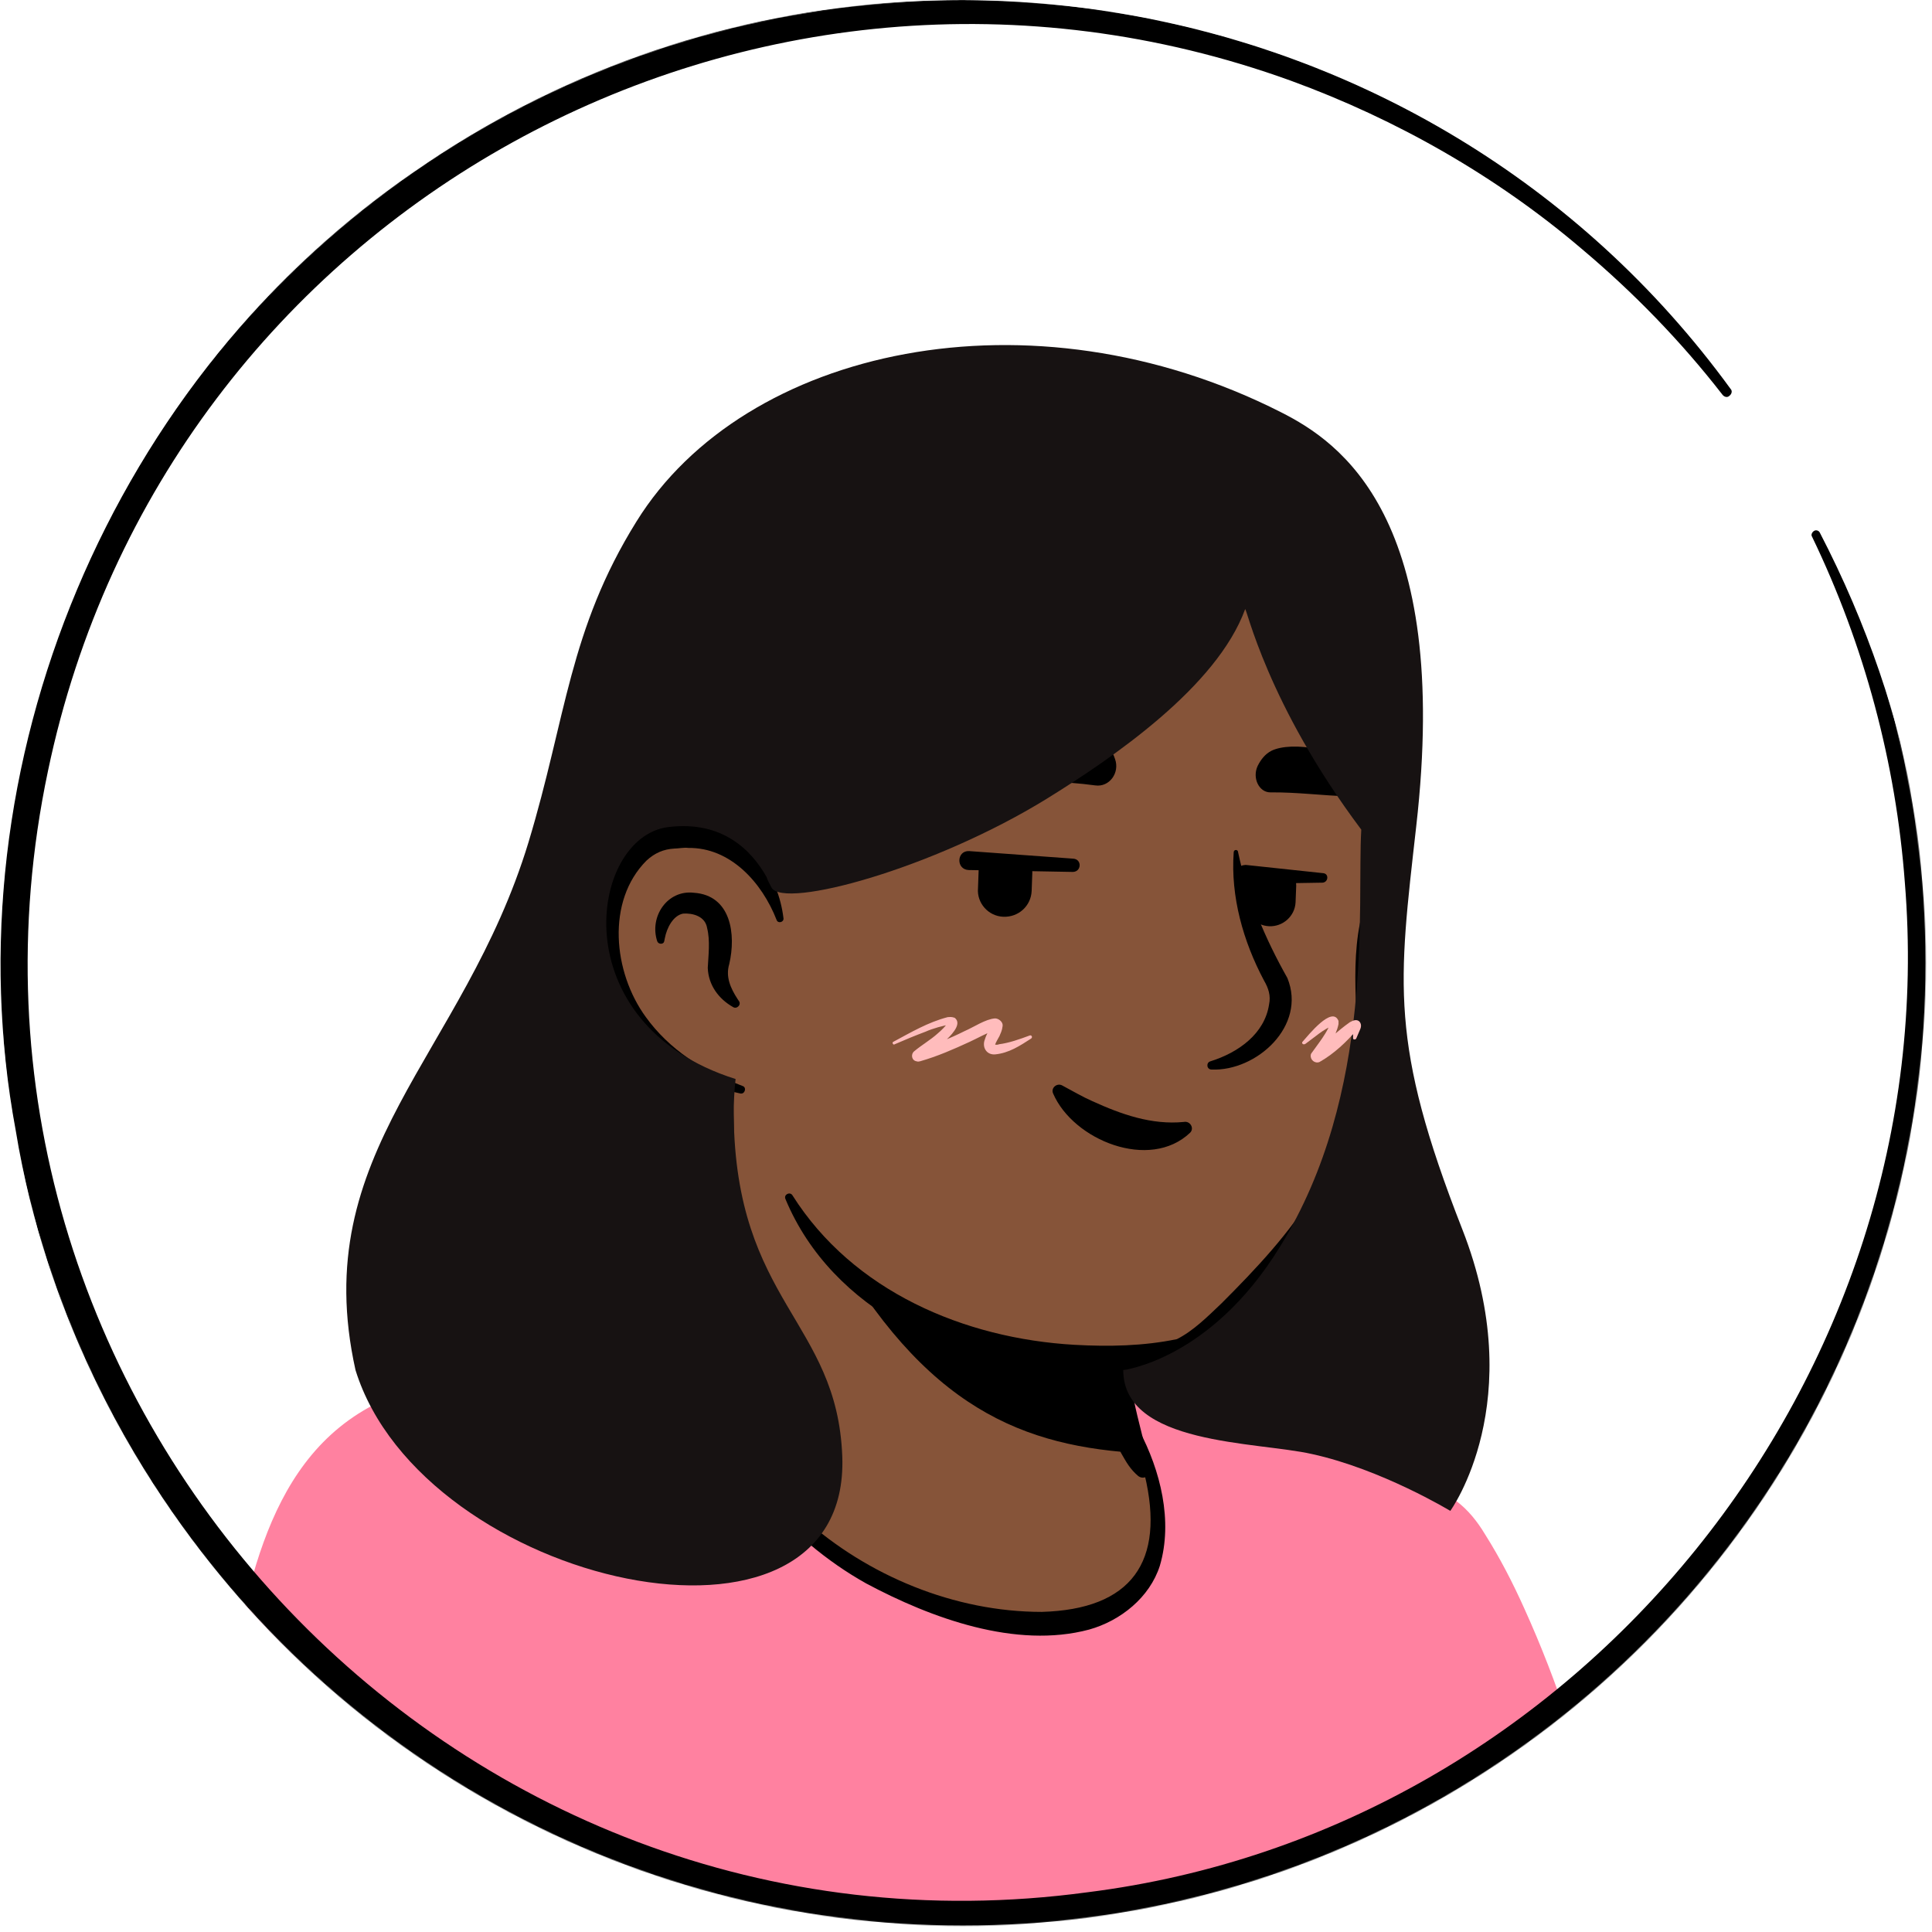 <?xml version="1.0" standalone="no"?>
<!DOCTYPE svg PUBLIC "-//W3C//DTD SVG 1.1//EN" "http://www.w3.org/Graphics/SVG/1.1/DTD/svg11.dtd">
<svg xmlns="http://www.w3.org/2000/svg" width="2298" height="2298" viewBox="0 0 2298 2298" fill="none">
<mask id="mask0_2610_1382" style="mask-type:alpha" maskUnits="userSpaceOnUse" x="0" y="0" width="2291" height="2291">
<circle cx="1145.23" cy="1145.23" r="1145.23" fill="#D9D9D9"/>
</mask>
<g mask="url(#mask0_2610_1382)">
<path d="M1773.07 2090.73C1767.81 2094.48 1761.8 2098.24 1756.54 2101.99C1750.54 2105.75 1745.28 2109.5 1739.27 2112.51C1734.01 2115.51 1729.51 2118.52 1724.25 2121.52C1723.5 2122.27 1722.75 2122.27 1722 2123.02C1704.73 2133.53 1686.7 2143.3 1668.68 2152.31C1663.42 2155.31 1657.41 2158.32 1652.16 2160.57C1652.16 2160.57 1651.41 2161.32 1650.66 2161.32C1644.65 2164.32 1638.64 2167.33 1632.63 2170.33C1620.62 2176.34 1607.85 2181.6 1595.83 2186.85C1589.83 2189.86 1583.07 2192.11 1577.06 2194.36C1571.05 2196.62 1564.29 2199.62 1558.29 2201.87C1552.28 2204.13 1545.52 2207.13 1539.51 2209.38C1539.51 2209.38 1539.51 2209.38 1538.76 2209.38C1532.75 2211.64 1525.99 2213.89 1519.99 2216.14C1506.47 2220.65 1492.2 2225.15 1478.68 2229.66C1474.18 2231.16 1468.92 2232.66 1464.41 2234.17C1450.14 2238.67 1435.88 2242.43 1421.61 2245.43C1416.35 2246.93 1411.09 2247.68 1405.09 2249.19C1391.57 2252.19 1377.3 2255.19 1363.78 2258.2C1360.78 2258.95 1358.52 2258.95 1355.52 2259.7C1351.01 2260.45 1345.76 2261.2 1341.25 2261.95C1334.49 2262.7 1328.49 2264.21 1321.73 2264.96C1318.72 2265.71 1315.72 2265.71 1312.72 2266.46C1308.96 2267.21 1304.45 2267.96 1299.95 2267.96C1287.93 2269.46 1275.17 2270.96 1263.15 2272.47C1259.4 2273.22 1254.89 2273.22 1251.13 2273.97H1250.38C1245.13 2274.72 1239.87 2274.72 1234.61 2275.47C1229.36 2276.22 1224.1 2276.22 1218.84 2276.22C1215.84 2276.22 1212.08 2276.97 1209.08 2276.97C1203.07 2276.97 1197.82 2277.72 1192.56 2277.72C1185.05 2277.72 1178.29 2278.47 1170.78 2278.47C1163.27 2278.47 1156.51 2278.47 1149 2278.47C1143.74 2278.47 1138.49 2278.47 1133.23 2278.47C816.317 2273.97 531.695 2139.54 328.18 1926.26C328.18 1926.26 328.18 1925.51 327.429 1925.51C304.899 1905.24 324.425 1797.1 415.294 1728.76C529.443 1642.39 802.799 1588.32 802.799 1588.32C802.799 1588.32 908.688 1571.05 1301.45 1652.91C1531.25 1700.97 1706.23 1770.81 1803.86 1960.06C1824.13 1999.11 1844.41 2059.19 1773.07 2090.73Z" fill="#865439"/>
<path d="M1303.7 1644.65C1447.89 1673.93 1601.84 1705.48 1720.5 1800.85C1760.3 1833.14 1786.58 1880.45 1808.36 1926.26C1818.88 1948.79 1829.39 1972.07 1837.65 1996.86C1842.16 2013.38 1848.92 2032.15 1845.16 2051.68C1844.41 2056.93 1839.9 2063.69 1836.15 2067.45C1818.88 2084.72 1800.1 2095.23 1781.33 2108.75C1670.93 2185.35 1544.02 2239.42 1412.6 2267.96C1119.71 2331.79 802.799 2282.23 545.213 2128.28C459.601 2076.46 380.748 2013.38 313.16 1939.03C305.65 1930.02 305.65 1915 305.65 1905.24C306.401 1882.71 312.409 1860.93 319.919 1840.65C337.943 1794.09 361.223 1747.53 401.025 1715.24C429.562 1695.71 460.352 1679.19 491.894 1665.67C591.023 1623.62 695.409 1594.33 802.799 1582.32C811.811 1581.56 813.313 1594.33 804.301 1595.83C701.417 1616.86 599.284 1648.4 503.909 1691.21C469.364 1708.48 432.566 1723.5 404.78 1750.53C378.495 1779.07 359.721 1814.37 344.701 1850.42C334.939 1872.19 328.18 1906.74 331.184 1924.01C378.495 1980.33 434.068 2029.9 494.146 2072.71C823.076 2302.51 1322.48 2317.52 1672.43 2126.02C1703.98 2108.75 1734.77 2089.23 1764.05 2068.95C1778.32 2059.19 1793.34 2050.93 1804.61 2039.66C1805.36 2038.91 1804.61 2039.66 1804.61 2040.41C1804.61 2041.16 1803.86 2041.91 1803.86 2041.91C1804.61 2032.9 1801.6 2020.89 1797.85 2008.87C1784.33 1965.32 1762.55 1919.51 1739.27 1879.7C1702.47 1820.38 1640.14 1782.83 1577.06 1752.79C1533.5 1732.51 1487.69 1716.74 1441.13 1701.72C1394.57 1686.7 1347.26 1673.93 1299.95 1662.67C1287.93 1659.67 1291.69 1642.39 1303.7 1644.65Z" fill="black"/>
<path d="M2022.39 2556.34H123.165C123.165 2556.34 235.061 2320.53 284.626 2051.68C319.171 1865.44 344.704 1756.54 441.581 1696.46C509.92 1654.41 702.171 1593.58 838.849 1574.05C894.422 1566.54 1004.82 1558.28 1100.19 1565.79C1172.28 1574.81 1320.98 1616.86 1378.05 1632.63C1463.67 1656.66 1649.16 1728.01 1731.01 1803.1C1763.31 1833.14 1839.91 1983.34 1889.47 2201.12C1946.55 2448.95 2022.39 2556.34 2022.39 2556.34Z" fill="#FF81A0"/>
<path d="M2039.66 2565.35C1484.69 2570.61 672.129 2581.87 123.914 2579.62C107.392 2580.37 95.376 2561.59 102.886 2546.57C174.98 2387.37 229.802 2217.65 263.596 2045.67C291.382 1911.25 308.655 1741.52 444.582 1670.93C511.42 1637.14 582.012 1614.61 653.355 1593.58C778.769 1556.78 911.692 1538.76 1042.36 1542.51C1062.64 1543.26 1083.67 1544.02 1104.69 1545.52C1149.75 1552.28 1194.06 1563.54 1237.62 1574.81C1276.67 1584.57 1316.47 1595.83 1354.77 1607.1C1359.28 1609.35 1360.78 1618.36 1363.03 1622.87C1366.04 1628.13 1369.79 1627.37 1375.05 1625.12C1377.3 1624.37 1379.55 1622.87 1381.81 1623.62C1387.06 1624.37 1394.57 1627.37 1399.83 1628.88C1516.23 1666.43 1633.38 1710.73 1731.76 1785.08C1746.03 1795.59 1757.3 1809.86 1766.31 1824.88C1784.33 1853.42 1799.35 1882.71 1812.87 1912.75C1853.42 2002.11 1883.46 2095.99 1905.99 2191.36C1935.28 2310.77 1969.82 2430.92 2032.15 2537.56L2035.16 2542.07L2036.66 2544.32C2041.17 2548.08 2042.67 2559.34 2039.66 2565.35ZM2005.12 2547.33C2001.36 2551.83 2002.12 2561.59 2005.12 2565.35L2004.37 2563.85L2002.87 2560.84C1968.32 2506.77 1942.79 2446.69 1921.01 2387.37C1898.48 2326.54 1881.21 2261.95 1866.19 2198.87C1844.41 2105.75 1815.87 2014.13 1777.57 1927.02C1761.05 1890.22 1744.53 1853.42 1719.75 1822.63C1705.48 1808.36 1688.96 1796.35 1671.68 1785.08C1585.32 1729.51 1488.45 1688.96 1390.82 1657.41C1387.06 1655.91 1378.05 1653.66 1373.55 1652.16C1369.04 1650.66 1369.04 1637.89 1366.04 1634.88C1359.28 1628.88 1351.77 1645.4 1345.01 1643.9C1306.71 1633.38 1266.91 1622.87 1227.85 1613.86C1181.29 1603.34 1135.48 1591.33 1088.92 1587.57C883.155 1574.06 675.133 1617.61 485.886 1699.47C394.267 1737.02 359.722 1821.88 337.943 1912.75C318.418 1989.35 307.153 2072.71 289.129 2150.06C254.584 2293.49 206.522 2431.67 145.692 2566.85L124.665 2533.81C657.861 2532.31 1464.41 2540.57 2005.12 2547.33Z" fill="#FF81A0"/>
<path d="M1374.29 1844.41C1358.52 1921.76 1256.39 1968.32 1084.41 1898.48C905.677 1826.38 828.326 1654.41 808.801 1603.34C914.689 1405.08 841.093 1267.66 841.093 1267.66C1085.16 1246.63 1298.44 1532 1298.44 1532L1331.48 1673.18C1334.49 1685.2 1340.49 1695.71 1349.51 1703.22C1365.28 1731.01 1384.05 1794.84 1374.29 1844.41Z" fill="#865439"/>
<path d="M805.049 1605.6C819.318 1583.82 828.33 1558.29 834.338 1533.5C845.602 1481.69 849.357 1429.12 850.108 1376.55V1357.02C847.855 1337.5 841.096 1317.22 833.587 1299.2C823.824 1275.17 859.12 1260.15 870.385 1284.18C871.887 1287.18 871.887 1292.44 871.887 1295.44C874.14 1397.58 878.645 1529 814.061 1613.86C809.555 1618.36 800.543 1611.6 805.049 1605.6Z" fill="black"/>
<path d="M1306.7 1530.5C1317.97 1537.26 1321.72 1546.27 1323.22 1555.28C1327.73 1573.31 1326.23 1592.83 1330.73 1611.61C1334.49 1629.63 1345.75 1646.9 1348.76 1665.68C1352.51 1685.2 1363.78 1726.51 1368.28 1746.78C1369.78 1751.29 1366.78 1756.54 1361.52 1757.3C1358.52 1758.05 1356.27 1757.3 1354.01 1755.79C1344.25 1747.53 1339.75 1739.27 1333.74 1728.76C1323.97 1710.73 1317.22 1694.21 1311.21 1673.94C1305.95 1655.91 1308.2 1636.39 1303.7 1617.61C1299.94 1599.59 1289.43 1582.32 1285.67 1563.54C1283.42 1554.53 1282.67 1544.77 1289.43 1533.5C1293.94 1529 1301.44 1527.5 1306.7 1530.5Z" fill="black"/>
<path d="M1360.77 1728.76C1217.34 1721.25 1100.18 1676.19 986.036 1472.67C1082.16 1557.53 1195.56 1589.83 1314.97 1604.85L1330.74 1673.94C1333.74 1685.95 1351.76 1721.25 1360.77 1728.76Z" fill="black"/>
<path d="M1354.77 1700.97C1380.3 1749.03 1395.32 1809.11 1379.55 1862.43C1367.54 1899.98 1332.99 1927.77 1295.44 1938.28C1208.33 1961.56 1107.7 1924.76 1030.35 1883.46C934.972 1830.14 864.38 1740.77 819.321 1643.15C816.317 1635.64 826.831 1629.63 831.337 1637.14C847.107 1668.68 865.131 1699.47 885.407 1727.26C905.684 1755.79 928.964 1782.08 955.248 1805.36C1031.85 1874.45 1135.48 1917.25 1239.12 1917.25C1345.76 1914.25 1386.31 1857.93 1361.53 1754.29C1357.77 1737.77 1351.77 1720.5 1343.51 1706.23C1339 1700.22 1350.26 1693.46 1354.77 1700.97Z" fill="black"/>
<path d="M1645.4 799.044C1658.91 862.126 1665.67 913.193 1628.87 1081.41C1592.83 1248.88 1680.69 1283.43 1472.67 1551.53C1387.81 1661.17 1182.04 1630.38 1015.32 1516.98C959 1478.68 934.969 1380.3 892.914 1310.46C859.871 1255.64 844.851 1312.71 801.294 1265.4C741.967 1200.82 670.624 1070.9 705.92 841.099C762.994 468.613 1058.13 425.056 1276.66 466.36C1496.7 508.415 1609.35 633.077 1645.4 799.044Z" fill="#865439"/>
<path d="M838.844 1332.24C821.571 1302.95 799.042 1277.42 778.014 1250.38C757.738 1222.6 741.216 1191.81 727.698 1160.27C638.332 940.979 672.877 632.326 892.163 503.158C983.032 450.589 1092.67 437.822 1194.81 446.083C1413.34 461.854 1613.86 562.485 1661.17 793.787C1686.7 895.92 1652.16 1001.06 1632.63 1100.94C1623.62 1150.5 1631.13 1201.57 1630.38 1252.64C1629.63 1304.45 1615.36 1356.27 1595.83 1404.33C1583.82 1437.38 1562.79 1466.67 1541.01 1493.7C1504.96 1537.26 1468.92 1581.57 1423.11 1615.36C1412.59 1622.87 1393.82 1626.62 1381.05 1628.13C1345.76 1633.38 1311.21 1634.88 1275.91 1632.63C1137.73 1626.62 989.791 1559.79 934.218 1426.11C931.965 1420.86 939.475 1417.1 942.479 1421.61C1014.57 1535.76 1146.75 1592.08 1278.17 1599.59C1318.72 1601.84 1360.02 1601.09 1399.83 1592.83C1419.35 1583.07 1436.62 1565.79 1453.15 1550.02C1493.7 1509.47 1535 1465.91 1564.29 1416.35C1599.59 1349.51 1619.11 1276.67 1613.1 1200.82C1611.6 1167.02 1610.85 1131.73 1617.61 1097.93C1623.62 1064.14 1631.13 1031.85 1635.63 997.303C1640.14 964.26 1642.39 930.465 1642.39 897.422C1638.64 800.546 1607.1 700.665 1545.52 625.567C1409.59 456.597 1088.17 412.289 907.183 527.94C793.034 598.532 739.714 730.705 722.442 859.122C696.157 1013.07 703.667 1164.77 826.077 1276.67L862.124 1314.22C876.393 1330.74 850.859 1350.26 838.844 1332.24Z" fill="black"/>
<path d="M927.456 1093.43C927.456 1093.43 904.176 980.78 794.533 994.298C699.909 1006.31 666.866 1233.11 881.647 1296.19" fill="#865439"/>
<path d="M871.887 1197.81C854.614 1188.05 842.598 1171.53 841.847 1151.25C842.598 1136.23 844.851 1118.96 841.096 1103.94C838.843 1089.67 823.824 1085.92 812.559 1086.67C800.543 1088.92 793.034 1103.94 790.781 1115.96C790.781 1116.71 790.03 1118.96 790.03 1119.71C789.279 1123.47 783.271 1123.47 781.769 1119.71C772.006 1090.42 793.785 1058.13 825.326 1061.89C869.634 1064.89 875.641 1111.45 867.381 1146.75C862.875 1161.77 868.883 1175.29 877.143 1188.05L878.645 1190.3C882.4 1194.81 876.392 1200.82 871.887 1197.81Z" fill="black"/>
<path d="M1472.67 1013.82C1483.93 1067.14 1504.96 1116.71 1531.25 1163.27C1554.53 1220.34 1494.45 1274.41 1441.13 1272.16C1435.12 1272.16 1434.37 1263.9 1439.63 1262.4C1473.42 1251.88 1504.21 1229.36 1509.47 1194.81C1511.72 1184.3 1508.72 1175.28 1503.46 1166.27C1478.68 1119.71 1463.66 1066.39 1467.41 1013.82C1467.41 1010.07 1472.67 1010.07 1472.67 1013.82Z" fill="black"/>
<path d="M923.704 1094.18C906.432 1049.87 868.883 1007.82 818.567 1008.57C814.061 1007.82 806.552 1009.32 802.046 1009.32C789.279 1010.07 778.765 1014.57 769.003 1023.59C720.94 1071.65 729.201 1156.51 768.252 1209.83C781.769 1228.6 799.042 1245.13 818.567 1258.64C838.093 1272.16 859.871 1282.68 883.151 1291.69C888.408 1293.19 886.155 1301.45 880.899 1300.7C830.583 1290.18 782.52 1265.4 749.477 1224.1C698.41 1162.52 687.897 1059.63 748.726 999.555C762.244 987.54 781.018 978.528 799.793 978.528C805.801 978.528 814.812 977.026 820.82 978.528C852.361 980.03 882.401 995.8 901.926 1020.58C919.199 1041.61 928.961 1067.14 931.965 1092.68C931.965 1097.18 925.206 1098.68 923.704 1094.18Z" fill="black"/>
<path d="M1415.6 1347.26C1367.54 1393.07 1276.67 1356.27 1252.64 1300.7C1249.63 1293.94 1257.14 1287.93 1263.15 1290.94C1275.92 1297.69 1287.18 1304.45 1299.2 1309.71C1333.74 1325.48 1369.79 1338.25 1408.09 1334.49C1415.6 1332.99 1420.86 1342 1415.6 1347.26Z" fill="black"/>
<path d="M1227.85 1037.11C1227.85 1037.86 1227.85 1038.61 1227.85 1038.61L1227.1 1059.64C1226.35 1077.66 1211.33 1091.18 1193.31 1090.43C1175.28 1089.67 1161.77 1073.9 1163.27 1056.63L1164.02 1035.6C1164.02 1031.85 1165.52 1027.34 1167.02 1024.34L1227.1 1027.34C1227.1 1030.35 1227.85 1033.35 1227.85 1037.11Z" fill="black"/>
<path d="M1541.76 1053.63L1541.01 1073.15C1540.26 1089.67 1525.99 1102.44 1509.47 1101.69C1492.95 1100.94 1480.18 1086.67 1480.93 1070.15L1481.68 1050.62C1481.68 1046.87 1482.43 1043.11 1483.93 1040.11L1540.26 1042.36C1541.01 1046.12 1541.76 1049.87 1541.76 1053.63Z" fill="black"/>
<path d="M1302.95 934.221C1319.47 936.474 1332.24 919.201 1326.23 902.68C1323.22 893.668 1317.97 885.407 1309.71 880.15C1284.17 864.38 1188.8 862.878 1138.48 898.925C1093.42 931.968 1227.85 923.707 1302.95 934.221Z" fill="black"/>
<path d="M1510.97 942.482C1497.45 942.482 1489.19 925.209 1495.95 910.941C1499.7 903.431 1504.96 896.672 1512.47 892.917C1535.75 881.652 1598.08 888.411 1625.87 926.711C1650.65 960.505 1573.3 941.731 1510.97 942.482Z" fill="black"/>
<path d="M1275.91 1037.1L1152 1034.85C1136.98 1034.1 1137.73 1011.57 1152.75 1012.32L1276.66 1021.33C1287.17 1022.08 1286.42 1037.1 1275.91 1037.1Z" fill="black"/>
<path d="M1573.3 1049.87L1481.68 1051.37C1466.66 1051.37 1465.91 1029.59 1480.93 1028.84C1481.68 1028.84 1481.68 1028.84 1482.44 1028.84L1574.06 1038.61C1580.81 1039.36 1580.06 1049.12 1573.3 1049.87Z" fill="black"/>
<path d="M1739.32 1462.16C1652.2 1239.87 1663.47 1170.03 1684.5 983.036C1726.55 615.056 1593.63 525.689 1523.79 490.393C1226.4 339.446 885.452 413.042 757.035 620.313C676.68 749.481 673.676 853.117 628.617 1001.81C551.266 1256.39 365.023 1369.04 422.849 1629.63C502.452 1886.47 1011.62 1999.86 1001.85 1732.51C995.847 1571.05 874.939 1549.28 872.686 1326.23C872.686 1311.21 873.437 1296.95 874.939 1283.43C667.668 1218.09 700.711 995.803 794.584 983.787C859.919 975.526 894.464 1012.32 911.737 1043.11C913.239 1047.62 915.492 1051.38 917.745 1055.88C932.764 1081.41 1110 1033.35 1245.17 949.993C1324.03 901.179 1447.19 817.07 1480.98 724.699C1482.48 720.944 1506.51 836.595 1619.16 986.791C1613.9 1076.16 1636.43 1299.2 1522.28 1483.19C1439.68 1617.61 1336.04 1629.63 1336.04 1629.63C1336.04 1719 1494.5 1714.49 1560.58 1729.51C1643.19 1747.53 1725.05 1797.1 1725.05 1797.1C1725.05 1797.1 1819.67 1667.18 1739.32 1462.16Z" fill="#171212"/>
<path d="M1062.64 1239.12C1083.66 1227.85 1103.94 1215.84 1127.22 1209.83C1129.47 1209.83 1130.98 1209.08 1135.48 1210.58C1151.25 1222.6 1105.44 1252.64 1097.18 1260.14C1099.43 1257.14 1098.68 1251.88 1094.93 1250.38C1094.18 1250.38 1094.18 1249.63 1093.43 1249.63C1091.93 1249.63 1091.92 1249.63 1091.92 1249.63C1110.7 1242.87 1129.47 1235.36 1147.5 1226.35C1158.01 1221.85 1172.28 1212.08 1183.54 1211.33C1188.05 1211.33 1193.31 1215.84 1192.56 1220.34C1191.81 1226.35 1190.3 1228.6 1188.8 1232.36C1187.3 1235.36 1184.3 1239.87 1183.54 1242.87C1183.54 1243.62 1182.79 1242.12 1182.79 1242.12C1182.79 1242.87 1187.3 1242.87 1188.05 1242.12C1200.07 1240.62 1212.83 1236.11 1224.85 1231.61C1227.1 1230.86 1228.6 1233.86 1226.35 1235.36C1213.58 1243.62 1200.07 1252.64 1183.54 1254.14C1173.03 1254.89 1167.77 1245.13 1171.53 1236.11C1173.03 1230.86 1176.79 1224.85 1178.29 1220.34C1178.29 1221.85 1179.79 1224.1 1181.29 1224.85C1182.79 1225.6 1183.54 1224.85 1182.79 1225.6C1175.28 1227.85 1160.26 1236.11 1153.51 1239.12C1133.98 1248.13 1115.21 1256.39 1094.18 1262.4C1092.68 1262.4 1092.68 1263.15 1090.42 1262.4C1084.42 1261.65 1082.91 1254.14 1087.42 1250.38C1096.43 1242.87 1106.94 1236.86 1115.21 1229.35C1119.71 1225.6 1124.97 1220.34 1127.97 1215.84C1127.97 1216.59 1128.72 1218.09 1129.47 1218.84C1122.72 1219.59 1109.2 1223.35 1100.94 1227.1C1088.92 1231.61 1076.15 1236.86 1064.14 1242.12C1062.64 1243.62 1060.38 1239.87 1062.64 1239.12Z" fill="#FFBCBC"/>
<path d="M1549.27 1239.12C1556.03 1231.61 1584.57 1195.56 1592.08 1214.34C1592.08 1215.84 1592.08 1217.34 1592.08 1218.09C1589.07 1233.11 1579.31 1245.88 1571.8 1258.64C1573.3 1254.89 1570.3 1249.63 1566.54 1248.88C1565.04 1248.88 1564.29 1248.88 1563.54 1248.88C1562.79 1248.88 1563.54 1248.88 1564.29 1248.13C1579.31 1238.37 1590.58 1226.35 1605.6 1215.84C1608.6 1214.34 1612.35 1212.08 1616.11 1214.34C1619.86 1217.34 1619.11 1221.84 1617.61 1224.85C1616.11 1228.6 1614.61 1231.61 1613.11 1235.36C1612.35 1236.11 1611.6 1236.86 1610.1 1236.11C1609.35 1236.11 1609.35 1235.36 1609.35 1234.61C1609.35 1233.11 1609.35 1223.35 1609.35 1221.84C1609.35 1221.09 1608.6 1220.34 1609.35 1221.84C1609.35 1222.6 1610.85 1224.1 1612.35 1224.1C1613.11 1224.1 1614.61 1224.1 1614.61 1224.1C1601.84 1239.12 1586.82 1253.39 1569.55 1263.15C1564.29 1265.4 1558.28 1260.9 1559.03 1254.89C1559.03 1254.14 1559.79 1252.64 1560.54 1251.88C1565.79 1244.37 1571.8 1236.86 1576.31 1229.35C1578.56 1225.6 1581.56 1220.34 1582.32 1216.59C1582.32 1218.09 1585.32 1220.34 1586.07 1219.59C1574.05 1224.1 1563.54 1233.86 1553.03 1241.37C1550.02 1243.62 1547.77 1240.62 1549.27 1239.12Z" fill="#FFBCBC"/>
<path d="M2164.33 633.076C2620.17 1510.97 1818.87 2501.52 863.627 2259.7C434.818 2153.06 90.118 1781.33 18.774 1345.01C-62.331 910.939 133.674 444.58 500.153 199.01C1002.56 -146.441 1698.72 -31.541 2058.44 462.604C2060.69 464.857 2059.94 468.612 2056.94 470.865C2054.68 473.118 2050.93 472.367 2048.67 469.363C1999.11 405.529 1942.79 347.704 1881.21 295.886C1779.82 209.523 1661.17 141.935 1535.75 96.125C897.422 -135.177 196.757 249.325 57.075 916.947C-100.631 1664.92 535.449 2353.57 1293.94 2250.69C1878.95 2177.09 2313.77 1637.14 2265.71 1049.87C2255.19 907.935 2217.65 767.502 2155.31 638.333C2153.81 636.08 2155.31 633.076 2157.57 631.574C2159.82 630.072 2162.82 630.823 2164.33 633.076Z" fill="black"/>
</g>
</svg>